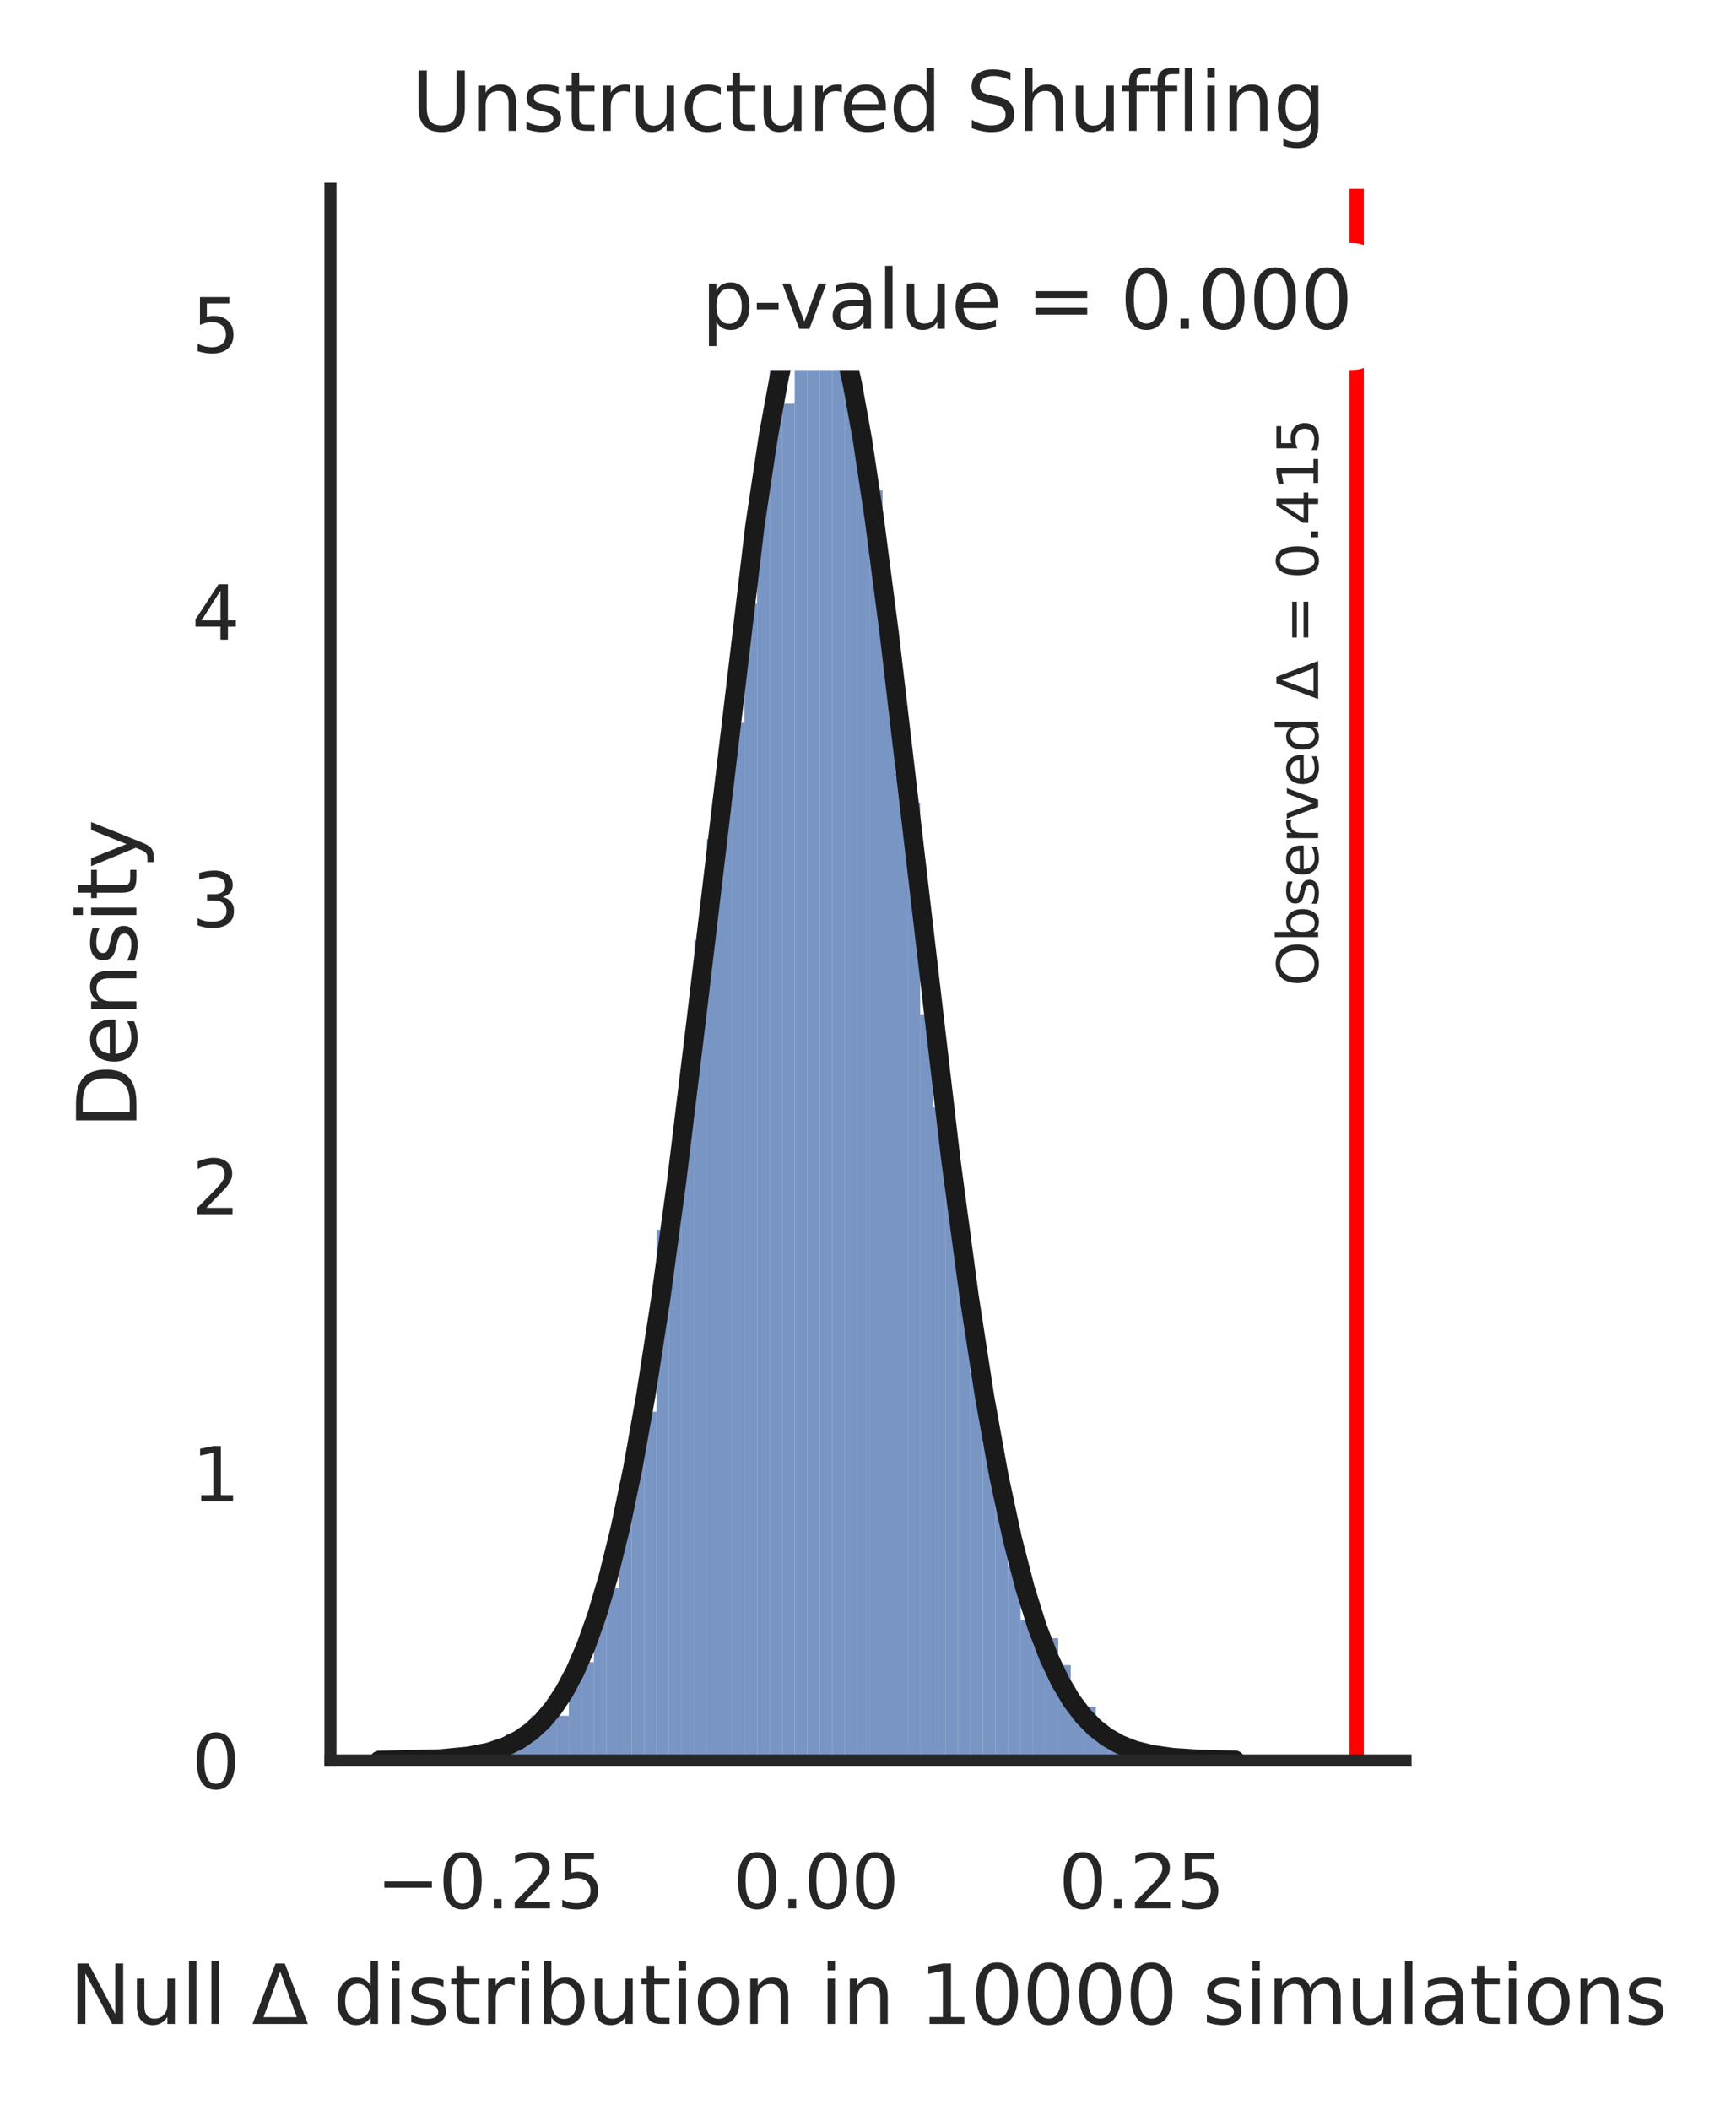 <?xml version="1.0" encoding="utf-8" standalone="no"?>
<!DOCTYPE svg PUBLIC "-//W3C//DTD SVG 1.1//EN"
  "http://www.w3.org/Graphics/SVG/1.1/DTD/svg11.dtd">
<svg xmlns:xlink="http://www.w3.org/1999/xlink" width="180.216pt" height="218.944pt" viewBox="0 0 180.216 218.944" xmlns="http://www.w3.org/2000/svg" version="1.1">
 <defs>
  <style type="text/css">*{stroke-linejoin: round; stroke-linecap: butt}</style>
 </defs>
 <g id="figure_1">
  <g id="patch_1">
   <path d="M 0 218.944 
L 180.216 218.944 
L 180.216 0 
L 0 0 
z
" style="fill: #ffffff"/>
  </g>
  <g id="axes_1">
   <g id="patch_2">
    <path d="M 34.308 182.663 
L 145.908 182.663 
L 145.908 19.583 
L 34.308 19.583 
z
" style="fill: #ffffff"/>
   </g>
   <g id="matplotlib.axis_1">
    <g id="xtick_1">
     <g id="text_1">
      <!-- −0.25 -->
      <g style="fill: #262626" transform="translate(39.062 198.013)scale(0.077 -0.077)">
       <defs>
        <path id="DejaVuSans-2212" d="M 678 2272 
L 4684 2272 
L 4684 1741 
L 678 1741 
L 678 2272 
z
" transform="scale(0.016)"/>
        <path id="DejaVuSans-30" d="M 2034 4250 
Q 1547 4250 1301 3770 
Q 1056 3291 1056 2328 
Q 1056 1369 1301 889 
Q 1547 409 2034 409 
Q 2525 409 2770 889 
Q 3016 1369 3016 2328 
Q 3016 3291 2770 3770 
Q 2525 4250 2034 4250 
z
M 2034 4750 
Q 2819 4750 3233 4129 
Q 3647 3509 3647 2328 
Q 3647 1150 3233 529 
Q 2819 -91 2034 -91 
Q 1250 -91 836 529 
Q 422 1150 422 2328 
Q 422 3509 836 4129 
Q 1250 4750 2034 4750 
z
" transform="scale(0.016)"/>
        <path id="DejaVuSans-2e" d="M 684 794 
L 1344 794 
L 1344 0 
L 684 0 
L 684 794 
z
" transform="scale(0.016)"/>
        <path id="DejaVuSans-32" d="M 1228 531 
L 3431 531 
L 3431 0 
L 469 0 
L 469 531 
Q 828 903 1448 1529 
Q 2069 2156 2228 2338 
Q 2531 2678 2651 2914 
Q 2772 3150 2772 3378 
Q 2772 3750 2511 3984 
Q 2250 4219 1831 4219 
Q 1534 4219 1204 4116 
Q 875 4013 500 3803 
L 500 4441 
Q 881 4594 1212 4672 
Q 1544 4750 1819 4750 
Q 2544 4750 2975 4387 
Q 3406 4025 3406 3419 
Q 3406 3131 3298 2873 
Q 3191 2616 2906 2266 
Q 2828 2175 2409 1742 
Q 1991 1309 1228 531 
z
" transform="scale(0.016)"/>
        <path id="DejaVuSans-35" d="M 691 4666 
L 3169 4666 
L 3169 4134 
L 1269 4134 
L 1269 2991 
Q 1406 3038 1543 3061 
Q 1681 3084 1819 3084 
Q 2600 3084 3056 2656 
Q 3513 2228 3513 1497 
Q 3513 744 3044 326 
Q 2575 -91 1722 -91 
Q 1428 -91 1123 -41 
Q 819 9 494 109 
L 494 744 
Q 775 591 1075 516 
Q 1375 441 1709 441 
Q 2250 441 2565 725 
Q 2881 1009 2881 1497 
Q 2881 1984 2565 2268 
Q 2250 2553 1709 2553 
Q 1456 2553 1204 2497 
Q 953 2441 691 2322 
L 691 4666 
z
" transform="scale(0.016)"/>
       </defs>
       <use xlink:href="#DejaVuSans-2212"/>
       <use xlink:href="#DejaVuSans-30" x="83.789"/>
       <use xlink:href="#DejaVuSans-2e" x="147.412"/>
       <use xlink:href="#DejaVuSans-32" x="179.199"/>
       <use xlink:href="#DejaVuSans-35" x="242.822"/>
      </g>
     </g>
    </g>
    <g id="xtick_2">
     <g id="text_2">
      <!-- 0.00 -->
      <g style="fill: #262626" transform="translate(76.096 198.013)scale(0.077 -0.077)">
       <use xlink:href="#DejaVuSans-30"/>
       <use xlink:href="#DejaVuSans-2e" x="63.623"/>
       <use xlink:href="#DejaVuSans-30" x="95.41"/>
       <use xlink:href="#DejaVuSans-30" x="159.033"/>
      </g>
     </g>
    </g>
    <g id="xtick_3">
     <g id="text_3">
      <!-- 0.25 -->
      <g style="fill: #262626" transform="translate(109.903 198.013)scale(0.077 -0.077)">
       <use xlink:href="#DejaVuSans-30"/>
       <use xlink:href="#DejaVuSans-2e" x="63.623"/>
       <use xlink:href="#DejaVuSans-32" x="95.41"/>
       <use xlink:href="#DejaVuSans-35" x="159.033"/>
      </g>
     </g>
    </g>
    <g id="text_4">
     <!-- Null $\Delta$ distribution in 10000 simulations -->
     <g style="fill: #262626" transform="translate(7.2 209.998)scale(0.084 -0.084)">
      <defs>
       <path id="DejaVuSans-4e" d="M 628 4666 
L 1478 4666 
L 3547 763 
L 3547 4666 
L 4159 4666 
L 4159 0 
L 3309 0 
L 1241 3903 
L 1241 0 
L 628 0 
L 628 4666 
z
" transform="scale(0.016)"/>
       <path id="DejaVuSans-75" d="M 544 1381 
L 544 3500 
L 1119 3500 
L 1119 1403 
Q 1119 906 1312 657 
Q 1506 409 1894 409 
Q 2359 409 2629 706 
Q 2900 1003 2900 1516 
L 2900 3500 
L 3475 3500 
L 3475 0 
L 2900 0 
L 2900 538 
Q 2691 219 2414 64 
Q 2138 -91 1772 -91 
Q 1169 -91 856 284 
Q 544 659 544 1381 
z
M 1991 3584 
L 1991 3584 
z
" transform="scale(0.016)"/>
       <path id="DejaVuSans-6c" d="M 603 4863 
L 1178 4863 
L 1178 0 
L 603 0 
L 603 4863 
z
" transform="scale(0.016)"/>
       <path id="DejaVuSans-20" transform="scale(0.016)"/>
       <path id="DejaVuSans-394" d="M 2188 4044 
L 906 525 
L 3472 525 
L 2188 4044 
z
M 50 0 
L 1831 4666 
L 2547 4666 
L 4325 0 
L 50 0 
z
" transform="scale(0.016)"/>
       <path id="DejaVuSans-64" d="M 2906 2969 
L 2906 4863 
L 3481 4863 
L 3481 0 
L 2906 0 
L 2906 525 
Q 2725 213 2448 61 
Q 2172 -91 1784 -91 
Q 1150 -91 751 415 
Q 353 922 353 1747 
Q 353 2572 751 3078 
Q 1150 3584 1784 3584 
Q 2172 3584 2448 3432 
Q 2725 3281 2906 2969 
z
M 947 1747 
Q 947 1113 1208 752 
Q 1469 391 1925 391 
Q 2381 391 2643 752 
Q 2906 1113 2906 1747 
Q 2906 2381 2643 2742 
Q 2381 3103 1925 3103 
Q 1469 3103 1208 2742 
Q 947 2381 947 1747 
z
" transform="scale(0.016)"/>
       <path id="DejaVuSans-69" d="M 603 3500 
L 1178 3500 
L 1178 0 
L 603 0 
L 603 3500 
z
M 603 4863 
L 1178 4863 
L 1178 4134 
L 603 4134 
L 603 4863 
z
" transform="scale(0.016)"/>
       <path id="DejaVuSans-73" d="M 2834 3397 
L 2834 2853 
Q 2591 2978 2328 3040 
Q 2066 3103 1784 3103 
Q 1356 3103 1142 2972 
Q 928 2841 928 2578 
Q 928 2378 1081 2264 
Q 1234 2150 1697 2047 
L 1894 2003 
Q 2506 1872 2764 1633 
Q 3022 1394 3022 966 
Q 3022 478 2636 193 
Q 2250 -91 1575 -91 
Q 1294 -91 989 -36 
Q 684 19 347 128 
L 347 722 
Q 666 556 975 473 
Q 1284 391 1588 391 
Q 1994 391 2212 530 
Q 2431 669 2431 922 
Q 2431 1156 2273 1281 
Q 2116 1406 1581 1522 
L 1381 1569 
Q 847 1681 609 1914 
Q 372 2147 372 2553 
Q 372 3047 722 3315 
Q 1072 3584 1716 3584 
Q 2034 3584 2315 3537 
Q 2597 3491 2834 3397 
z
" transform="scale(0.016)"/>
       <path id="DejaVuSans-74" d="M 1172 4494 
L 1172 3500 
L 2356 3500 
L 2356 3053 
L 1172 3053 
L 1172 1153 
Q 1172 725 1289 603 
Q 1406 481 1766 481 
L 2356 481 
L 2356 0 
L 1766 0 
Q 1100 0 847 248 
Q 594 497 594 1153 
L 594 3053 
L 172 3053 
L 172 3500 
L 594 3500 
L 594 4494 
L 1172 4494 
z
" transform="scale(0.016)"/>
       <path id="DejaVuSans-72" d="M 2631 2963 
Q 2534 3019 2420 3045 
Q 2306 3072 2169 3072 
Q 1681 3072 1420 2755 
Q 1159 2438 1159 1844 
L 1159 0 
L 581 0 
L 581 3500 
L 1159 3500 
L 1159 2956 
Q 1341 3275 1631 3429 
Q 1922 3584 2338 3584 
Q 2397 3584 2469 3576 
Q 2541 3569 2628 3553 
L 2631 2963 
z
" transform="scale(0.016)"/>
       <path id="DejaVuSans-62" d="M 3116 1747 
Q 3116 2381 2855 2742 
Q 2594 3103 2138 3103 
Q 1681 3103 1420 2742 
Q 1159 2381 1159 1747 
Q 1159 1113 1420 752 
Q 1681 391 2138 391 
Q 2594 391 2855 752 
Q 3116 1113 3116 1747 
z
M 1159 2969 
Q 1341 3281 1617 3432 
Q 1894 3584 2278 3584 
Q 2916 3584 3314 3078 
Q 3713 2572 3713 1747 
Q 3713 922 3314 415 
Q 2916 -91 2278 -91 
Q 1894 -91 1617 61 
Q 1341 213 1159 525 
L 1159 0 
L 581 0 
L 581 4863 
L 1159 4863 
L 1159 2969 
z
" transform="scale(0.016)"/>
       <path id="DejaVuSans-6f" d="M 1959 3097 
Q 1497 3097 1228 2736 
Q 959 2375 959 1747 
Q 959 1119 1226 758 
Q 1494 397 1959 397 
Q 2419 397 2687 759 
Q 2956 1122 2956 1747 
Q 2956 2369 2687 2733 
Q 2419 3097 1959 3097 
z
M 1959 3584 
Q 2709 3584 3137 3096 
Q 3566 2609 3566 1747 
Q 3566 888 3137 398 
Q 2709 -91 1959 -91 
Q 1206 -91 779 398 
Q 353 888 353 1747 
Q 353 2609 779 3096 
Q 1206 3584 1959 3584 
z
" transform="scale(0.016)"/>
       <path id="DejaVuSans-6e" d="M 3513 2113 
L 3513 0 
L 2938 0 
L 2938 2094 
Q 2938 2591 2744 2837 
Q 2550 3084 2163 3084 
Q 1697 3084 1428 2787 
Q 1159 2491 1159 1978 
L 1159 0 
L 581 0 
L 581 3500 
L 1159 3500 
L 1159 2956 
Q 1366 3272 1645 3428 
Q 1925 3584 2291 3584 
Q 2894 3584 3203 3211 
Q 3513 2838 3513 2113 
z
" transform="scale(0.016)"/>
       <path id="DejaVuSans-31" d="M 794 531 
L 1825 531 
L 1825 4091 
L 703 3866 
L 703 4441 
L 1819 4666 
L 2450 4666 
L 2450 531 
L 3481 531 
L 3481 0 
L 794 0 
L 794 531 
z
" transform="scale(0.016)"/>
       <path id="DejaVuSans-6d" d="M 3328 2828 
Q 3544 3216 3844 3400 
Q 4144 3584 4550 3584 
Q 5097 3584 5394 3201 
Q 5691 2819 5691 2113 
L 5691 0 
L 5113 0 
L 5113 2094 
Q 5113 2597 4934 2840 
Q 4756 3084 4391 3084 
Q 3944 3084 3684 2787 
Q 3425 2491 3425 1978 
L 3425 0 
L 2847 0 
L 2847 2094 
Q 2847 2600 2669 2842 
Q 2491 3084 2119 3084 
Q 1678 3084 1418 2786 
Q 1159 2488 1159 1978 
L 1159 0 
L 581 0 
L 581 3500 
L 1159 3500 
L 1159 2956 
Q 1356 3278 1631 3431 
Q 1906 3584 2284 3584 
Q 2666 3584 2933 3390 
Q 3200 3197 3328 2828 
z
" transform="scale(0.016)"/>
       <path id="DejaVuSans-61" d="M 2194 1759 
Q 1497 1759 1228 1600 
Q 959 1441 959 1056 
Q 959 750 1161 570 
Q 1363 391 1709 391 
Q 2188 391 2477 730 
Q 2766 1069 2766 1631 
L 2766 1759 
L 2194 1759 
z
M 3341 1997 
L 3341 0 
L 2766 0 
L 2766 531 
Q 2569 213 2275 61 
Q 1981 -91 1556 -91 
Q 1019 -91 701 211 
Q 384 513 384 1019 
Q 384 1609 779 1909 
Q 1175 2209 1959 2209 
L 2766 2209 
L 2766 2266 
Q 2766 2663 2505 2880 
Q 2244 3097 1772 3097 
Q 1472 3097 1187 3025 
Q 903 2953 641 2809 
L 641 3341 
Q 956 3463 1253 3523 
Q 1550 3584 1831 3584 
Q 2591 3584 2966 3190 
Q 3341 2797 3341 1997 
z
" transform="scale(0.016)"/>
      </defs>
      <use xlink:href="#DejaVuSans-4e" transform="translate(0 0.016)"/>
      <use xlink:href="#DejaVuSans-75" transform="translate(74.805 0.016)"/>
      <use xlink:href="#DejaVuSans-6c" transform="translate(138.184 0.016)"/>
      <use xlink:href="#DejaVuSans-6c" transform="translate(165.967 0.016)"/>
      <use xlink:href="#DejaVuSans-20" transform="translate(193.75 0.016)"/>
      <use xlink:href="#DejaVuSans-394" transform="translate(225.537 0.016)"/>
      <use xlink:href="#DejaVuSans-20" transform="translate(293.945 0.016)"/>
      <use xlink:href="#DejaVuSans-64" transform="translate(325.732 0.016)"/>
      <use xlink:href="#DejaVuSans-69" transform="translate(389.209 0.016)"/>
      <use xlink:href="#DejaVuSans-73" transform="translate(416.992 0.016)"/>
      <use xlink:href="#DejaVuSans-74" transform="translate(469.092 0.016)"/>
      <use xlink:href="#DejaVuSans-72" transform="translate(508.301 0.016)"/>
      <use xlink:href="#DejaVuSans-69" transform="translate(549.414 0.016)"/>
      <use xlink:href="#DejaVuSans-62" transform="translate(577.197 0.016)"/>
      <use xlink:href="#DejaVuSans-75" transform="translate(640.674 0.016)"/>
      <use xlink:href="#DejaVuSans-74" transform="translate(704.053 0.016)"/>
      <use xlink:href="#DejaVuSans-69" transform="translate(743.262 0.016)"/>
      <use xlink:href="#DejaVuSans-6f" transform="translate(771.045 0.016)"/>
      <use xlink:href="#DejaVuSans-6e" transform="translate(832.227 0.016)"/>
      <use xlink:href="#DejaVuSans-20" transform="translate(895.605 0.016)"/>
      <use xlink:href="#DejaVuSans-69" transform="translate(927.393 0.016)"/>
      <use xlink:href="#DejaVuSans-6e" transform="translate(955.176 0.016)"/>
      <use xlink:href="#DejaVuSans-20" transform="translate(1018.555 0.016)"/>
      <use xlink:href="#DejaVuSans-31" transform="translate(1050.342 0.016)"/>
      <use xlink:href="#DejaVuSans-30" transform="translate(1113.965 0.016)"/>
      <use xlink:href="#DejaVuSans-30" transform="translate(1177.588 0.016)"/>
      <use xlink:href="#DejaVuSans-30" transform="translate(1241.211 0.016)"/>
      <use xlink:href="#DejaVuSans-30" transform="translate(1304.834 0.016)"/>
      <use xlink:href="#DejaVuSans-20" transform="translate(1368.457 0.016)"/>
      <use xlink:href="#DejaVuSans-73" transform="translate(1400.244 0.016)"/>
      <use xlink:href="#DejaVuSans-69" transform="translate(1452.344 0.016)"/>
      <use xlink:href="#DejaVuSans-6d" transform="translate(1480.127 0.016)"/>
      <use xlink:href="#DejaVuSans-75" transform="translate(1577.539 0.016)"/>
      <use xlink:href="#DejaVuSans-6c" transform="translate(1640.918 0.016)"/>
      <use xlink:href="#DejaVuSans-61" transform="translate(1668.701 0.016)"/>
      <use xlink:href="#DejaVuSans-74" transform="translate(1729.98 0.016)"/>
      <use xlink:href="#DejaVuSans-69" transform="translate(1769.189 0.016)"/>
      <use xlink:href="#DejaVuSans-6f" transform="translate(1796.973 0.016)"/>
      <use xlink:href="#DejaVuSans-6e" transform="translate(1858.154 0.016)"/>
      <use xlink:href="#DejaVuSans-73" transform="translate(1921.533 0.016)"/>
     </g>
    </g>
   </g>
   <g id="matplotlib.axis_2">
    <g id="ytick_1">
     <g id="text_5">
      <!-- 0 -->
      <g style="fill: #262626" transform="translate(19.909 185.588)scale(0.077 -0.077)">
       <use xlink:href="#DejaVuSans-30"/>
      </g>
     </g>
    </g>
    <g id="ytick_2">
     <g id="text_6">
      <!-- 1 -->
      <g style="fill: #262626" transform="translate(19.909 155.784)scale(0.077 -0.077)">
       <use xlink:href="#DejaVuSans-31"/>
      </g>
     </g>
    </g>
    <g id="ytick_3">
     <g id="text_7">
      <!-- 2 -->
      <g style="fill: #262626" transform="translate(19.909 125.98)scale(0.077 -0.077)">
       <use xlink:href="#DejaVuSans-32"/>
      </g>
     </g>
    </g>
    <g id="ytick_4">
     <g id="text_8">
      <!-- 3 -->
      <g style="fill: #262626" transform="translate(19.909 96.177)scale(0.077 -0.077)">
       <defs>
        <path id="DejaVuSans-33" d="M 2597 2516 
Q 3050 2419 3304 2112 
Q 3559 1806 3559 1356 
Q 3559 666 3084 287 
Q 2609 -91 1734 -91 
Q 1441 -91 1130 -33 
Q 819 25 488 141 
L 488 750 
Q 750 597 1062 519 
Q 1375 441 1716 441 
Q 2309 441 2620 675 
Q 2931 909 2931 1356 
Q 2931 1769 2642 2001 
Q 2353 2234 1838 2234 
L 1294 2234 
L 1294 2753 
L 1863 2753 
Q 2328 2753 2575 2939 
Q 2822 3125 2822 3475 
Q 2822 3834 2567 4026 
Q 2313 4219 1838 4219 
Q 1578 4219 1281 4162 
Q 984 4106 628 3988 
L 628 4550 
Q 988 4650 1302 4700 
Q 1616 4750 1894 4750 
Q 2613 4750 3031 4423 
Q 3450 4097 3450 3541 
Q 3450 3153 3228 2886 
Q 3006 2619 2597 2516 
z
" transform="scale(0.016)"/>
       </defs>
       <use xlink:href="#DejaVuSans-33"/>
      </g>
     </g>
    </g>
    <g id="ytick_5">
     <g id="text_9">
      <!-- 4 -->
      <g style="fill: #262626" transform="translate(19.909 66.373)scale(0.077 -0.077)">
       <defs>
        <path id="DejaVuSans-34" d="M 2419 4116 
L 825 1625 
L 2419 1625 
L 2419 4116 
z
M 2253 4666 
L 3047 4666 
L 3047 1625 
L 3713 1625 
L 3713 1100 
L 3047 1100 
L 3047 0 
L 2419 0 
L 2419 1100 
L 313 1100 
L 313 1709 
L 2253 4666 
z
" transform="scale(0.016)"/>
       </defs>
       <use xlink:href="#DejaVuSans-34"/>
      </g>
     </g>
    </g>
    <g id="ytick_6">
     <g id="text_10">
      <!-- 5 -->
      <g style="fill: #262626" transform="translate(19.909 36.569)scale(0.077 -0.077)">
       <use xlink:href="#DejaVuSans-35"/>
      </g>
     </g>
    </g>
    <g id="text_11">
     <!-- Density -->
     <g style="fill: #262626" transform="translate(14.162 117.09)rotate(-90)scale(0.084 -0.084)">
      <defs>
       <path id="DejaVuSans-44" d="M 1259 4147 
L 1259 519 
L 2022 519 
Q 2988 519 3436 956 
Q 3884 1394 3884 2338 
Q 3884 3275 3436 3711 
Q 2988 4147 2022 4147 
L 1259 4147 
z
M 628 4666 
L 1925 4666 
Q 3281 4666 3915 4102 
Q 4550 3538 4550 2338 
Q 4550 1131 3912 565 
Q 3275 0 1925 0 
L 628 0 
L 628 4666 
z
" transform="scale(0.016)"/>
       <path id="DejaVuSans-65" d="M 3597 1894 
L 3597 1613 
L 953 1613 
Q 991 1019 1311 708 
Q 1631 397 2203 397 
Q 2534 397 2845 478 
Q 3156 559 3463 722 
L 3463 178 
Q 3153 47 2828 -22 
Q 2503 -91 2169 -91 
Q 1331 -91 842 396 
Q 353 884 353 1716 
Q 353 2575 817 3079 
Q 1281 3584 2069 3584 
Q 2775 3584 3186 3129 
Q 3597 2675 3597 1894 
z
M 3022 2063 
Q 3016 2534 2758 2815 
Q 2500 3097 2075 3097 
Q 1594 3097 1305 2825 
Q 1016 2553 972 2059 
L 3022 2063 
z
" transform="scale(0.016)"/>
       <path id="DejaVuSans-79" d="M 2059 -325 
Q 1816 -950 1584 -1140 
Q 1353 -1331 966 -1331 
L 506 -1331 
L 506 -850 
L 844 -850 
Q 1081 -850 1212 -737 
Q 1344 -625 1503 -206 
L 1606 56 
L 191 3500 
L 800 3500 
L 1894 763 
L 2988 3500 
L 3597 3500 
L 2059 -325 
z
" transform="scale(0.016)"/>
      </defs>
      <use xlink:href="#DejaVuSans-44"/>
      <use xlink:href="#DejaVuSans-65" x="77.002"/>
      <use xlink:href="#DejaVuSans-6e" x="138.525"/>
      <use xlink:href="#DejaVuSans-73" x="201.904"/>
      <use xlink:href="#DejaVuSans-69" x="254.004"/>
      <use xlink:href="#DejaVuSans-74" x="281.787"/>
      <use xlink:href="#DejaVuSans-79" x="320.996"/>
     </g>
    </g>
   </g>
   <g id="patch_3">
    <path d="M 43.419 182.663 
L 44.722 182.663 
L 44.722 182.044 
L 43.419 182.044 
z
" clip-path="url(#p3385620221)" style="fill: #4c72b0; fill-opacity: 0.75"/>
   </g>
   <g id="patch_4">
    <path d="M 44.722 182.663 
L 46.024 182.663 
L 46.024 182.663 
L 44.722 182.663 
z
" clip-path="url(#p3385620221)" style="fill: #4c72b0; fill-opacity: 0.75"/>
   </g>
   <g id="patch_5">
    <path d="M 46.024 182.663 
L 47.327 182.663 
L 47.327 182.663 
L 46.024 182.663 
z
" clip-path="url(#p3385620221)" style="fill: #4c72b0; fill-opacity: 0.75"/>
   </g>
   <g id="patch_6">
    <path d="M 47.327 182.663 
L 48.63 182.663 
L 48.63 182.353 
L 47.327 182.353 
z
" clip-path="url(#p3385620221)" style="fill: #4c72b0; fill-opacity: 0.75"/>
   </g>
   <g id="patch_7">
    <path d="M 48.63 182.663 
L 49.932 182.663 
L 49.932 182.663 
L 48.63 182.663 
z
" clip-path="url(#p3385620221)" style="fill: #4c72b0; fill-opacity: 0.75"/>
   </g>
   <g id="patch_8">
    <path d="M 49.932 182.663 
L 51.235 182.663 
L 51.235 182.353 
L 49.932 182.353 
z
" clip-path="url(#p3385620221)" style="fill: #4c72b0; fill-opacity: 0.75"/>
   </g>
   <g id="patch_9">
    <path d="M 51.235 182.663 
L 52.538 182.663 
L 52.538 180.497 
L 51.235 180.497 
z
" clip-path="url(#p3385620221)" style="fill: #4c72b0; fill-opacity: 0.75"/>
   </g>
   <g id="patch_10">
    <path d="M 52.538 182.663 
L 53.84 182.663 
L 53.84 179.878 
L 52.538 179.878 
z
" clip-path="url(#p3385620221)" style="fill: #4c72b0; fill-opacity: 0.75"/>
   </g>
   <g id="patch_11">
    <path d="M 53.84 182.663 
L 55.143 182.663 
L 55.143 180.497 
L 53.84 180.497 
z
" clip-path="url(#p3385620221)" style="fill: #4c72b0; fill-opacity: 0.75"/>
   </g>
   <g id="patch_12">
    <path d="M 55.143 182.663 
L 56.446 182.663 
L 56.446 178.022 
L 55.143 178.022 
z
" clip-path="url(#p3385620221)" style="fill: #4c72b0; fill-opacity: 0.75"/>
   </g>
   <g id="patch_13">
    <path d="M 56.446 182.663 
L 57.748 182.663 
L 57.748 177.094 
L 56.446 177.094 
z
" clip-path="url(#p3385620221)" style="fill: #4c72b0; fill-opacity: 0.75"/>
   </g>
   <g id="patch_14">
    <path d="M 57.748 182.663 
L 59.051 182.663 
L 59.051 178.022 
L 57.748 178.022 
z
" clip-path="url(#p3385620221)" style="fill: #4c72b0; fill-opacity: 0.75"/>
   </g>
   <g id="patch_15">
    <path d="M 59.051 182.663 
L 60.354 182.663 
L 60.354 172.762 
L 59.051 172.762 
z
" clip-path="url(#p3385620221)" style="fill: #4c72b0; fill-opacity: 0.75"/>
   </g>
   <g id="patch_16">
    <path d="M 60.354 182.663 
L 61.656 182.663 
L 61.656 172.453 
L 60.354 172.453 
z
" clip-path="url(#p3385620221)" style="fill: #4c72b0; fill-opacity: 0.75"/>
   </g>
   <g id="patch_17">
    <path d="M 61.656 182.663 
L 62.959 182.663 
L 62.959 166.265 
L 61.656 166.265 
z
" clip-path="url(#p3385620221)" style="fill: #4c72b0; fill-opacity: 0.75"/>
   </g>
   <g id="patch_18">
    <path d="M 62.959 182.663 
L 64.262 182.663 
L 64.262 164.718 
L 62.959 164.718 
z
" clip-path="url(#p3385620221)" style="fill: #4c72b0; fill-opacity: 0.75"/>
   </g>
   <g id="patch_19">
    <path d="M 64.262 182.663 
L 65.564 182.663 
L 65.564 153.889 
L 64.262 153.889 
z
" clip-path="url(#p3385620221)" style="fill: #4c72b0; fill-opacity: 0.75"/>
   </g>
   <g id="patch_20">
    <path d="M 65.564 182.663 
L 66.867 182.663 
L 66.867 147.702 
L 65.564 147.702 
z
" clip-path="url(#p3385620221)" style="fill: #4c72b0; fill-opacity: 0.75"/>
   </g>
   <g id="patch_21">
    <path d="M 66.867 182.663 
L 68.17 182.663 
L 68.17 146.464 
L 66.867 146.464 
z
" clip-path="url(#p3385620221)" style="fill: #4c72b0; fill-opacity: 0.75"/>
   </g>
   <g id="patch_22">
    <path d="M 68.17 182.663 
L 69.472 182.663 
L 69.472 127.591 
L 68.17 127.591 
z
" clip-path="url(#p3385620221)" style="fill: #4c72b0; fill-opacity: 0.75"/>
   </g>
   <g id="patch_23">
    <path d="M 69.472 182.663 
L 70.775 182.663 
L 70.775 121.094 
L 69.472 121.094 
z
" clip-path="url(#p3385620221)" style="fill: #4c72b0; fill-opacity: 0.75"/>
   </g>
   <g id="patch_24">
    <path d="M 70.775 182.663 
L 72.078 182.663 
L 72.078 112.74 
L 70.775 112.74 
z
" clip-path="url(#p3385620221)" style="fill: #4c72b0; fill-opacity: 0.75"/>
   </g>
   <g id="patch_25">
    <path d="M 72.078 182.663 
L 73.38 182.663 
L 73.38 97.58 
L 72.078 97.58 
z
" clip-path="url(#p3385620221)" style="fill: #4c72b0; fill-opacity: 0.75"/>
   </g>
   <g id="patch_26">
    <path d="M 73.38 182.663 
L 74.683 182.663 
L 74.683 87.061 
L 73.38 87.061 
z
" clip-path="url(#p3385620221)" style="fill: #4c72b0; fill-opacity: 0.75"/>
   </g>
   <g id="patch_27">
    <path d="M 74.683 182.663 
L 75.986 182.663 
L 75.986 83.348 
L 74.683 83.348 
z
" clip-path="url(#p3385620221)" style="fill: #4c72b0; fill-opacity: 0.75"/>
   </g>
   <g id="patch_28">
    <path d="M 75.986 182.663 
L 77.288 182.663 
L 77.288 74.995 
L 75.986 74.995 
z
" clip-path="url(#p3385620221)" style="fill: #4c72b0; fill-opacity: 0.75"/>
   </g>
   <g id="patch_29">
    <path d="M 77.288 182.663 
L 78.591 182.663 
L 78.591 62.619 
L 77.288 62.619 
z
" clip-path="url(#p3385620221)" style="fill: #4c72b0; fill-opacity: 0.75"/>
   </g>
   <g id="patch_30">
    <path d="M 78.591 182.663 
L 79.894 182.663 
L 79.894 47.768 
L 78.591 47.768 
z
" clip-path="url(#p3385620221)" style="fill: #4c72b0; fill-opacity: 0.75"/>
   </g>
   <g id="patch_31">
    <path d="M 79.894 182.663 
L 81.196 182.663 
L 81.196 33.227 
L 79.894 33.227 
z
" clip-path="url(#p3385620221)" style="fill: #4c72b0; fill-opacity: 0.75"/>
   </g>
   <g id="patch_32">
    <path d="M 81.196 182.663 
L 82.499 182.663 
L 82.499 41.89 
L 81.196 41.89 
z
" clip-path="url(#p3385620221)" style="fill: #4c72b0; fill-opacity: 0.75"/>
   </g>
   <g id="patch_33">
    <path d="M 82.499 182.663 
L 83.802 182.663 
L 83.802 35.702 
L 82.499 35.702 
z
" clip-path="url(#p3385620221)" style="fill: #4c72b0; fill-opacity: 0.75"/>
   </g>
   <g id="patch_34">
    <path d="M 83.802 182.663 
L 85.104 182.663 
L 85.104 31.68 
L 83.802 31.68 
z
" clip-path="url(#p3385620221)" style="fill: #4c72b0; fill-opacity: 0.75"/>
   </g>
   <g id="patch_35">
    <path d="M 85.104 182.663 
L 86.407 182.663 
L 86.407 27.348 
L 85.104 27.348 
z
" clip-path="url(#p3385620221)" style="fill: #4c72b0; fill-opacity: 0.75"/>
   </g>
   <g id="patch_36">
    <path d="M 86.407 182.663 
L 87.71 182.663 
L 87.71 31.37 
L 86.407 31.37 
z
" clip-path="url(#p3385620221)" style="fill: #4c72b0; fill-opacity: 0.75"/>
   </g>
   <g id="patch_37">
    <path d="M 87.71 182.663 
L 89.012 182.663 
L 89.012 30.133 
L 87.71 30.133 
z
" clip-path="url(#p3385620221)" style="fill: #4c72b0; fill-opacity: 0.75"/>
   </g>
   <g id="patch_38">
    <path d="M 89.012 182.663 
L 90.315 182.663 
L 90.315 48.078 
L 89.012 48.078 
z
" clip-path="url(#p3385620221)" style="fill: #4c72b0; fill-opacity: 0.75"/>
   </g>
   <g id="patch_39">
    <path d="M 90.315 182.663 
L 91.618 182.663 
L 91.618 50.862 
L 90.315 50.862 
z
" clip-path="url(#p3385620221)" style="fill: #4c72b0; fill-opacity: 0.75"/>
   </g>
   <g id="patch_40">
    <path d="M 91.618 182.663 
L 92.92 182.663 
L 92.92 66.641 
L 91.618 66.641 
z
" clip-path="url(#p3385620221)" style="fill: #4c72b0; fill-opacity: 0.75"/>
   </g>
   <g id="patch_41">
    <path d="M 92.92 182.663 
L 94.223 182.663 
L 94.223 80.254 
L 92.92 80.254 
z
" clip-path="url(#p3385620221)" style="fill: #4c72b0; fill-opacity: 0.75"/>
   </g>
   <g id="patch_42">
    <path d="M 94.223 182.663 
L 95.526 182.663 
L 95.526 83.348 
L 94.223 83.348 
z
" clip-path="url(#p3385620221)" style="fill: #4c72b0; fill-opacity: 0.75"/>
   </g>
   <g id="patch_43">
    <path d="M 95.526 182.663 
L 96.828 182.663 
L 96.828 105.315 
L 95.526 105.315 
z
" clip-path="url(#p3385620221)" style="fill: #4c72b0; fill-opacity: 0.75"/>
   </g>
   <g id="patch_44">
    <path d="M 96.828 182.663 
L 98.131 182.663 
L 98.131 114.906 
L 96.828 114.906 
z
" clip-path="url(#p3385620221)" style="fill: #4c72b0; fill-opacity: 0.75"/>
   </g>
   <g id="patch_45">
    <path d="M 98.131 182.663 
L 99.434 182.663 
L 99.434 120.166 
L 98.131 120.166 
z
" clip-path="url(#p3385620221)" style="fill: #4c72b0; fill-opacity: 0.75"/>
   </g>
   <g id="patch_46">
    <path d="M 99.434 182.663 
L 100.736 182.663 
L 100.736 127.9 
L 99.434 127.9 
z
" clip-path="url(#p3385620221)" style="fill: #4c72b0; fill-opacity: 0.75"/>
   </g>
   <g id="patch_47">
    <path d="M 100.736 182.663 
L 102.039 182.663 
L 102.039 142.442 
L 100.736 142.442 
z
" clip-path="url(#p3385620221)" style="fill: #4c72b0; fill-opacity: 0.75"/>
   </g>
   <g id="patch_48">
    <path d="M 102.039 182.663 
L 103.341 182.663 
L 103.341 145.536 
L 102.039 145.536 
z
" clip-path="url(#p3385620221)" style="fill: #4c72b0; fill-opacity: 0.75"/>
   </g>
   <g id="patch_49">
    <path d="M 103.341 182.663 
L 104.644 182.663 
L 104.644 155.746 
L 103.341 155.746 
z
" clip-path="url(#p3385620221)" style="fill: #4c72b0; fill-opacity: 0.75"/>
   </g>
   <g id="patch_50">
    <path d="M 104.644 182.663 
L 105.947 182.663 
L 105.947 162.552 
L 104.644 162.552 
z
" clip-path="url(#p3385620221)" style="fill: #4c72b0; fill-opacity: 0.75"/>
   </g>
   <g id="patch_51">
    <path d="M 105.947 182.663 
L 107.249 182.663 
L 107.249 168.121 
L 105.947 168.121 
z
" clip-path="url(#p3385620221)" style="fill: #4c72b0; fill-opacity: 0.75"/>
   </g>
   <g id="patch_52">
    <path d="M 107.249 182.663 
L 108.552 182.663 
L 108.552 168.74 
L 107.249 168.74 
z
" clip-path="url(#p3385620221)" style="fill: #4c72b0; fill-opacity: 0.75"/>
   </g>
   <g id="patch_53">
    <path d="M 108.552 182.663 
L 109.855 182.663 
L 109.855 169.978 
L 108.552 169.978 
z
" clip-path="url(#p3385620221)" style="fill: #4c72b0; fill-opacity: 0.75"/>
   </g>
   <g id="patch_54">
    <path d="M 109.855 182.663 
L 111.157 182.663 
L 111.157 172.762 
L 109.855 172.762 
z
" clip-path="url(#p3385620221)" style="fill: #4c72b0; fill-opacity: 0.75"/>
   </g>
   <g id="patch_55">
    <path d="M 111.157 182.663 
L 112.46 182.663 
L 112.46 177.094 
L 111.157 177.094 
z
" clip-path="url(#p3385620221)" style="fill: #4c72b0; fill-opacity: 0.75"/>
   </g>
   <g id="patch_56">
    <path d="M 112.46 182.663 
L 113.763 182.663 
L 113.763 177.094 
L 112.46 177.094 
z
" clip-path="url(#p3385620221)" style="fill: #4c72b0; fill-opacity: 0.75"/>
   </g>
   <g id="patch_57">
    <path d="M 113.763 182.663 
L 115.065 182.663 
L 115.065 180.188 
L 113.763 180.188 
z
" clip-path="url(#p3385620221)" style="fill: #4c72b0; fill-opacity: 0.75"/>
   </g>
   <g id="patch_58">
    <path d="M 115.065 182.663 
L 116.368 182.663 
L 116.368 181.116 
L 115.065 181.116 
z
" clip-path="url(#p3385620221)" style="fill: #4c72b0; fill-opacity: 0.75"/>
   </g>
   <g id="patch_59">
    <path d="M 116.368 182.663 
L 117.671 182.663 
L 117.671 181.425 
L 116.368 181.425 
z
" clip-path="url(#p3385620221)" style="fill: #4c72b0; fill-opacity: 0.75"/>
   </g>
   <g id="patch_60">
    <path d="M 117.671 182.663 
L 118.973 182.663 
L 118.973 182.353 
L 117.671 182.353 
z
" clip-path="url(#p3385620221)" style="fill: #4c72b0; fill-opacity: 0.75"/>
   </g>
   <g id="patch_61">
    <path d="M 118.973 182.663 
L 120.276 182.663 
L 120.276 182.044 
L 118.973 182.044 
z
" clip-path="url(#p3385620221)" style="fill: #4c72b0; fill-opacity: 0.75"/>
   </g>
   <g id="patch_62">
    <path d="M 120.276 182.663 
L 121.579 182.663 
L 121.579 182.353 
L 120.276 182.353 
z
" clip-path="url(#p3385620221)" style="fill: #4c72b0; fill-opacity: 0.75"/>
   </g>
   <g id="patch_63">
    <path d="M 121.579 182.663 
L 122.881 182.663 
L 122.881 182.663 
L 121.579 182.663 
z
" clip-path="url(#p3385620221)" style="fill: #4c72b0; fill-opacity: 0.75"/>
   </g>
   <g id="patch_64">
    <path d="M 122.881 182.663 
L 124.184 182.663 
L 124.184 182.353 
L 122.881 182.353 
z
" clip-path="url(#p3385620221)" style="fill: #4c72b0; fill-opacity: 0.75"/>
   </g>
   <g id="line2d_1">
    <path d="M 39.381 182.648 
L 45.707 182.499 
L 48.666 182.217 
L 50.745 181.805 
L 52.406 181.254 
L 53.828 180.551 
L 55.107 179.671 
L 56.298 178.579 
L 57.444 177.22 
L 58.564 175.539 
L 59.683 173.444 
L 60.811 170.844 
L 61.967 167.603 
L 63.148 163.604 
L 64.383 158.613 
L 65.68 152.408 
L 67.058 144.698 
L 68.559 134.976 
L 70.247 122.523 
L 72.326 105.414 
L 78.368 54.546 
L 79.763 45.264 
L 80.909 39.038 
L 81.869 34.963 
L 82.686 32.39 
L 83.371 30.908 
L 83.939 30.157 
L 84.41 29.87 
L 84.819 29.869 
L 85.228 30.098 
L 85.69 30.634 
L 86.232 31.631 
L 86.871 33.31 
L 87.618 35.934 
L 88.497 39.891 
L 89.528 45.617 
L 90.763 53.816 
L 92.309 65.685 
L 94.575 85.017 
L 98.697 120.254 
L 100.59 134.394 
L 102.216 144.942 
L 103.7 153.164 
L 105.086 159.634 
L 106.401 164.745 
L 107.662 168.785 
L 108.88 171.964 
L 110.07 174.474 
L 111.252 176.461 
L 112.434 178.025 
L 113.642 179.262 
L 114.904 180.238 
L 116.254 181.001 
L 117.765 181.594 
L 119.524 182.041 
L 121.719 182.358 
L 124.766 182.557 
L 128.222 182.634 
L 128.222 182.634 
" clip-path="url(#p3385620221)" style="fill: none; stroke: #1a1a1a; stroke-width: 2; stroke-linecap: round"/>
   </g>
   <g id="line2d_2">
    <path d="M 140.835 182.663 
L 140.835 19.583 
" clip-path="url(#p3385620221)" style="fill: none; stroke: #ff0000; stroke-width: 1.5; stroke-linecap: round"/>
   </g>
   <g id="patch_65">
    <path d="M 34.308 182.663 
L 34.308 19.583 
" style="fill: none; stroke: #262626; stroke-width: 1.25; stroke-linejoin: miter; stroke-linecap: square"/>
   </g>
   <g id="patch_66">
    <path d="M 34.308 182.663 
L 145.908 182.663 
" style="fill: none; stroke: #262626; stroke-width: 1.25; stroke-linejoin: miter; stroke-linecap: square"/>
   </g>
   <g id="text_12">
    <!-- Observed $\Delta$ = 0.415 -->
    <g style="fill: #262626" transform="translate(136.84 102.335)rotate(-90)scale(0.058 -0.058)">
     <defs>
      <path id="DejaVuSans-4f" d="M 2522 4238 
Q 1834 4238 1429 3725 
Q 1025 3213 1025 2328 
Q 1025 1447 1429 934 
Q 1834 422 2522 422 
Q 3209 422 3611 934 
Q 4013 1447 4013 2328 
Q 4013 3213 3611 3725 
Q 3209 4238 2522 4238 
z
M 2522 4750 
Q 3503 4750 4090 4092 
Q 4678 3434 4678 2328 
Q 4678 1225 4090 567 
Q 3503 -91 2522 -91 
Q 1538 -91 948 565 
Q 359 1222 359 2328 
Q 359 3434 948 4092 
Q 1538 4750 2522 4750 
z
" transform="scale(0.016)"/>
      <path id="DejaVuSans-76" d="M 191 3500 
L 800 3500 
L 1894 563 
L 2988 3500 
L 3597 3500 
L 2284 0 
L 1503 0 
L 191 3500 
z
" transform="scale(0.016)"/>
      <path id="DejaVuSans-3d" d="M 678 2906 
L 4684 2906 
L 4684 2381 
L 678 2381 
L 678 2906 
z
M 678 1631 
L 4684 1631 
L 4684 1100 
L 678 1100 
L 678 1631 
z
" transform="scale(0.016)"/>
     </defs>
     <use xlink:href="#DejaVuSans-4f" transform="translate(0 0.016)"/>
     <use xlink:href="#DejaVuSans-62" transform="translate(78.711 0.016)"/>
     <use xlink:href="#DejaVuSans-73" transform="translate(142.188 0.016)"/>
     <use xlink:href="#DejaVuSans-65" transform="translate(194.287 0.016)"/>
     <use xlink:href="#DejaVuSans-72" transform="translate(255.811 0.016)"/>
     <use xlink:href="#DejaVuSans-76" transform="translate(296.924 0.016)"/>
     <use xlink:href="#DejaVuSans-65" transform="translate(356.104 0.016)"/>
     <use xlink:href="#DejaVuSans-64" transform="translate(417.627 0.016)"/>
     <use xlink:href="#DejaVuSans-20" transform="translate(481.104 0.016)"/>
     <use xlink:href="#DejaVuSans-394" transform="translate(512.891 0.016)"/>
     <use xlink:href="#DejaVuSans-20" transform="translate(581.299 0.016)"/>
     <use xlink:href="#DejaVuSans-3d" transform="translate(613.086 0.016)"/>
     <use xlink:href="#DejaVuSans-20" transform="translate(696.875 0.016)"/>
     <use xlink:href="#DejaVuSans-30" transform="translate(728.662 0.016)"/>
     <use xlink:href="#DejaVuSans-2e" transform="translate(792.285 0.016)"/>
     <use xlink:href="#DejaVuSans-34" transform="translate(824.072 0.016)"/>
     <use xlink:href="#DejaVuSans-31" transform="translate(887.695 0.016)"/>
     <use xlink:href="#DejaVuSans-35" transform="translate(951.318 0.016)"/>
    </g>
   </g>
   <g id="text_13">
    <g id="patch_67">
     <path d="M 72.814 38.386 
L 140.328 38.386 
Q 142.848 38.386 142.848 35.866 
L 142.848 27.737 
Q 142.848 25.217 140.328 25.217 
L 72.814 25.217 
Q 70.294 25.217 70.294 27.737 
L 70.294 35.866 
Q 70.294 38.386 72.814 38.386 
z
" style="fill: #ffffff"/>
    </g>
    <!-- p-value = 0.000 -->
    <g style="fill: #262626" transform="translate(72.814 34.119)scale(0.084 -0.084)">
     <defs>
      <path id="DejaVuSans-70" d="M 1159 525 
L 1159 -1331 
L 581 -1331 
L 581 3500 
L 1159 3500 
L 1159 2969 
Q 1341 3281 1617 3432 
Q 1894 3584 2278 3584 
Q 2916 3584 3314 3078 
Q 3713 2572 3713 1747 
Q 3713 922 3314 415 
Q 2916 -91 2278 -91 
Q 1894 -91 1617 61 
Q 1341 213 1159 525 
z
M 3116 1747 
Q 3116 2381 2855 2742 
Q 2594 3103 2138 3103 
Q 1681 3103 1420 2742 
Q 1159 2381 1159 1747 
Q 1159 1113 1420 752 
Q 1681 391 2138 391 
Q 2594 391 2855 752 
Q 3116 1113 3116 1747 
z
" transform="scale(0.016)"/>
      <path id="DejaVuSans-2d" d="M 313 2009 
L 1997 2009 
L 1997 1497 
L 313 1497 
L 313 2009 
z
" transform="scale(0.016)"/>
     </defs>
     <use xlink:href="#DejaVuSans-70"/>
     <use xlink:href="#DejaVuSans-2d" x="63.477"/>
     <use xlink:href="#DejaVuSans-76" x="96.936"/>
     <use xlink:href="#DejaVuSans-61" x="156.115"/>
     <use xlink:href="#DejaVuSans-6c" x="217.395"/>
     <use xlink:href="#DejaVuSans-75" x="245.178"/>
     <use xlink:href="#DejaVuSans-65" x="308.557"/>
     <use xlink:href="#DejaVuSans-20" x="370.08"/>
     <use xlink:href="#DejaVuSans-3d" x="401.867"/>
     <use xlink:href="#DejaVuSans-20" x="485.656"/>
     <use xlink:href="#DejaVuSans-30" x="517.443"/>
     <use xlink:href="#DejaVuSans-2e" x="581.066"/>
     <use xlink:href="#DejaVuSans-30" x="612.854"/>
     <use xlink:href="#DejaVuSans-30" x="676.477"/>
     <use xlink:href="#DejaVuSans-30" x="740.1"/>
    </g>
   </g>
   <g id="text_14">
    <!-- Unstructured Shuffling -->
    <g style="fill: #262626" transform="translate(42.706 13.583)scale(0.084 -0.084)">
     <defs>
      <path id="DejaVuSans-55" d="M 556 4666 
L 1191 4666 
L 1191 1831 
Q 1191 1081 1462 751 
Q 1734 422 2344 422 
Q 2950 422 3222 751 
Q 3494 1081 3494 1831 
L 3494 4666 
L 4128 4666 
L 4128 1753 
Q 4128 841 3676 375 
Q 3225 -91 2344 -91 
Q 1459 -91 1007 375 
Q 556 841 556 1753 
L 556 4666 
z
" transform="scale(0.016)"/>
      <path id="DejaVuSans-63" d="M 3122 3366 
L 3122 2828 
Q 2878 2963 2633 3030 
Q 2388 3097 2138 3097 
Q 1578 3097 1268 2742 
Q 959 2388 959 1747 
Q 959 1106 1268 751 
Q 1578 397 2138 397 
Q 2388 397 2633 464 
Q 2878 531 3122 666 
L 3122 134 
Q 2881 22 2623 -34 
Q 2366 -91 2075 -91 
Q 1284 -91 818 406 
Q 353 903 353 1747 
Q 353 2603 823 3093 
Q 1294 3584 2113 3584 
Q 2378 3584 2631 3529 
Q 2884 3475 3122 3366 
z
" transform="scale(0.016)"/>
      <path id="DejaVuSans-53" d="M 3425 4513 
L 3425 3897 
Q 3066 4069 2747 4153 
Q 2428 4238 2131 4238 
Q 1616 4238 1336 4038 
Q 1056 3838 1056 3469 
Q 1056 3159 1242 3001 
Q 1428 2844 1947 2747 
L 2328 2669 
Q 3034 2534 3370 2195 
Q 3706 1856 3706 1288 
Q 3706 609 3251 259 
Q 2797 -91 1919 -91 
Q 1588 -91 1214 -16 
Q 841 59 441 206 
L 441 856 
Q 825 641 1194 531 
Q 1563 422 1919 422 
Q 2459 422 2753 634 
Q 3047 847 3047 1241 
Q 3047 1584 2836 1778 
Q 2625 1972 2144 2069 
L 1759 2144 
Q 1053 2284 737 2584 
Q 422 2884 422 3419 
Q 422 4038 858 4394 
Q 1294 4750 2059 4750 
Q 2388 4750 2728 4690 
Q 3069 4631 3425 4513 
z
" transform="scale(0.016)"/>
      <path id="DejaVuSans-68" d="M 3513 2113 
L 3513 0 
L 2938 0 
L 2938 2094 
Q 2938 2591 2744 2837 
Q 2550 3084 2163 3084 
Q 1697 3084 1428 2787 
Q 1159 2491 1159 1978 
L 1159 0 
L 581 0 
L 581 4863 
L 1159 4863 
L 1159 2956 
Q 1366 3272 1645 3428 
Q 1925 3584 2291 3584 
Q 2894 3584 3203 3211 
Q 3513 2838 3513 2113 
z
" transform="scale(0.016)"/>
      <path id="DejaVuSans-66" d="M 2375 4863 
L 2375 4384 
L 1825 4384 
Q 1516 4384 1395 4259 
Q 1275 4134 1275 3809 
L 1275 3500 
L 2222 3500 
L 2222 3053 
L 1275 3053 
L 1275 0 
L 697 0 
L 697 3053 
L 147 3053 
L 147 3500 
L 697 3500 
L 697 3744 
Q 697 4328 969 4595 
Q 1241 4863 1831 4863 
L 2375 4863 
z
" transform="scale(0.016)"/>
      <path id="DejaVuSans-67" d="M 2906 1791 
Q 2906 2416 2648 2759 
Q 2391 3103 1925 3103 
Q 1463 3103 1205 2759 
Q 947 2416 947 1791 
Q 947 1169 1205 825 
Q 1463 481 1925 481 
Q 2391 481 2648 825 
Q 2906 1169 2906 1791 
z
M 3481 434 
Q 3481 -459 3084 -895 
Q 2688 -1331 1869 -1331 
Q 1566 -1331 1297 -1286 
Q 1028 -1241 775 -1147 
L 775 -588 
Q 1028 -725 1275 -790 
Q 1522 -856 1778 -856 
Q 2344 -856 2625 -561 
Q 2906 -266 2906 331 
L 2906 616 
Q 2728 306 2450 153 
Q 2172 0 1784 0 
Q 1141 0 747 490 
Q 353 981 353 1791 
Q 353 2603 747 3093 
Q 1141 3584 1784 3584 
Q 2172 3584 2450 3431 
Q 2728 3278 2906 2969 
L 2906 3500 
L 3481 3500 
L 3481 434 
z
" transform="scale(0.016)"/>
     </defs>
     <use xlink:href="#DejaVuSans-55"/>
     <use xlink:href="#DejaVuSans-6e" x="73.193"/>
     <use xlink:href="#DejaVuSans-73" x="136.572"/>
     <use xlink:href="#DejaVuSans-74" x="188.672"/>
     <use xlink:href="#DejaVuSans-72" x="227.881"/>
     <use xlink:href="#DejaVuSans-75" x="268.994"/>
     <use xlink:href="#DejaVuSans-63" x="332.373"/>
     <use xlink:href="#DejaVuSans-74" x="387.354"/>
     <use xlink:href="#DejaVuSans-75" x="426.562"/>
     <use xlink:href="#DejaVuSans-72" x="489.941"/>
     <use xlink:href="#DejaVuSans-65" x="528.805"/>
     <use xlink:href="#DejaVuSans-64" x="590.328"/>
     <use xlink:href="#DejaVuSans-20" x="653.805"/>
     <use xlink:href="#DejaVuSans-53" x="685.592"/>
     <use xlink:href="#DejaVuSans-68" x="749.068"/>
     <use xlink:href="#DejaVuSans-75" x="812.447"/>
     <use xlink:href="#DejaVuSans-66" x="875.826"/>
     <use xlink:href="#DejaVuSans-66" x="911.031"/>
     <use xlink:href="#DejaVuSans-6c" x="946.236"/>
     <use xlink:href="#DejaVuSans-69" x="974.02"/>
     <use xlink:href="#DejaVuSans-6e" x="1001.803"/>
     <use xlink:href="#DejaVuSans-67" x="1065.182"/>
    </g>
   </g>
  </g>
 </g>
 <defs>
  <clipPath id="p3385620221">
   <rect x="34.308" y="19.583" width="111.6" height="163.08"/>
  </clipPath>
 </defs>
</svg>
